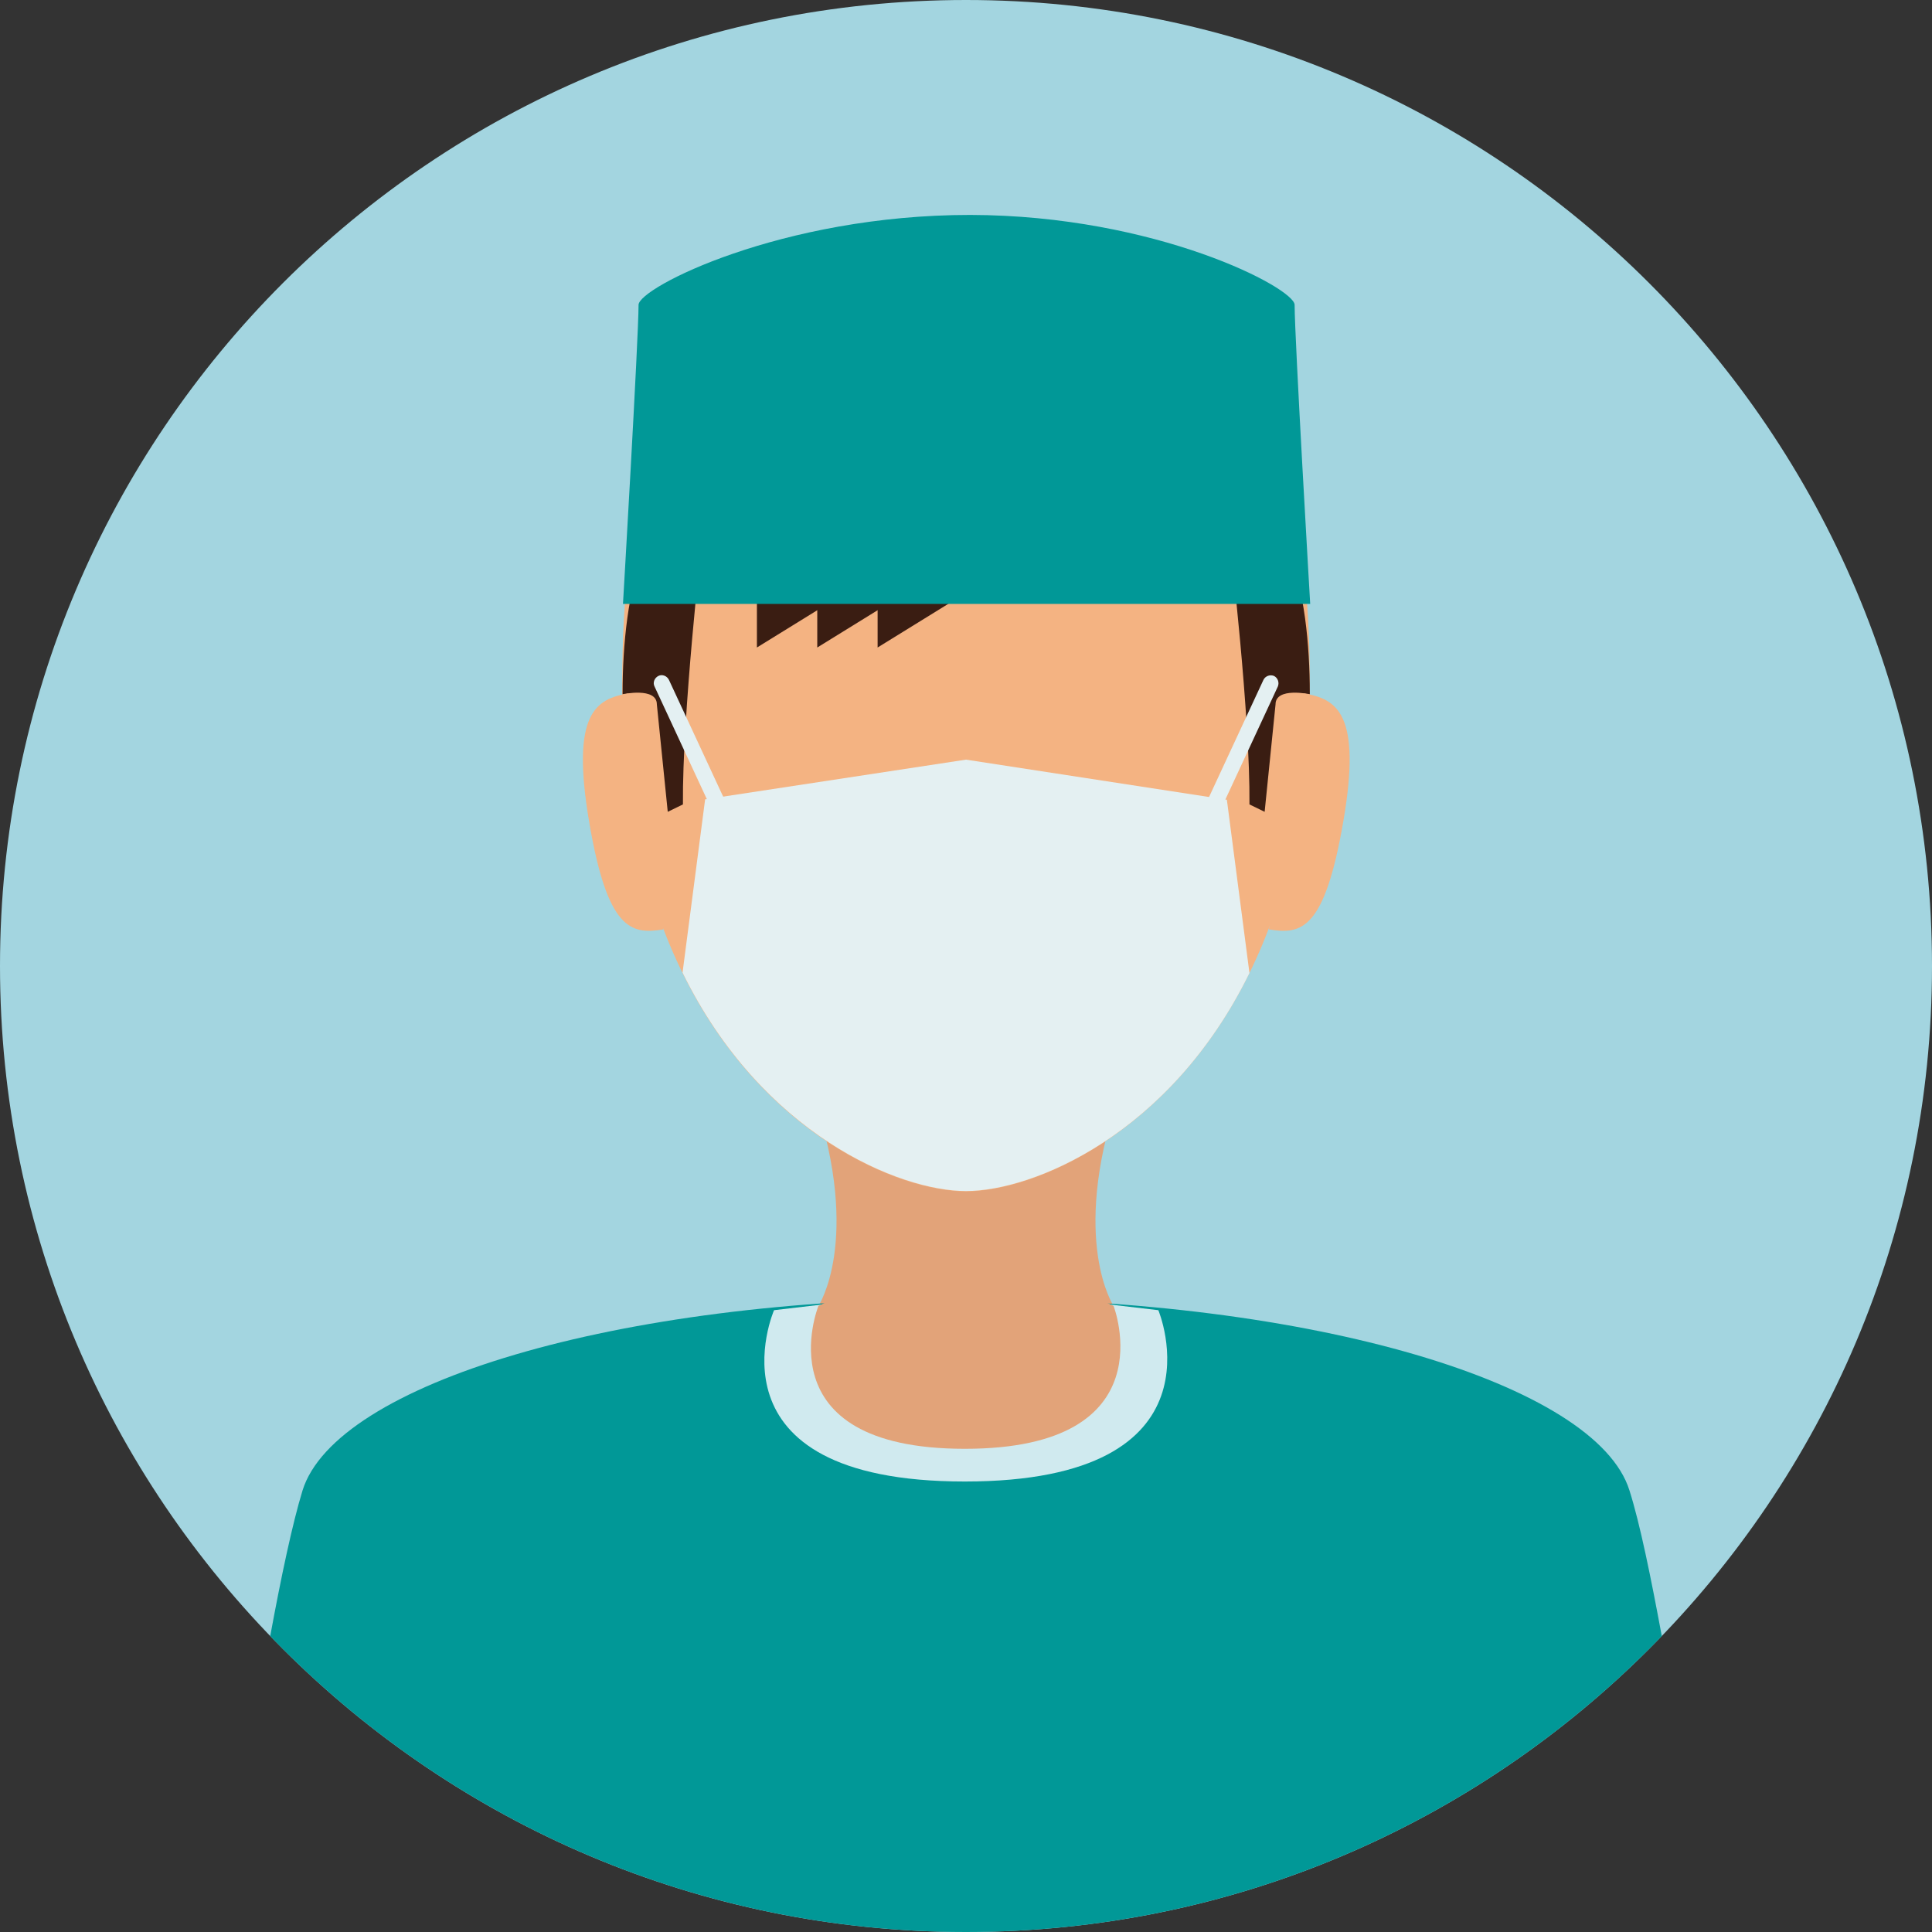 <?xml version="1.0" encoding="iso-8859-1"?>
<!-- Uploaded to: SVG Repo, www.svgrepo.com, Generator: SVG Repo Mixer Tools -->
<svg height="800px" width="800px" version="1.1" id="Layer_1" xmlns="http://www.w3.org/2000/svg" xmlns:xlink="http://www.w3.org/1999/xlink" 
	 viewBox="0 0 496.2 496.2" xml:space="preserve">
<rect x="0" y="0" width="496.2" height="496.2" fill="#333333" stroke="none"/>
<path style="fill:#A3D5E0;" d="M496.2,248.1C496.2,111.1,385.1,0,248.1,0S0,111.1,0,248.1s111.1,248.1,248.1,248.1
	S496.2,385.1,496.2,248.1z"/>
<path style="fill:#E2A379;" d="M287,282.1h-77.8c12.1,36.6,1,53.3,1,53.3l26.9,6.1h22l26.9-6.1C286,335.4,274.9,318.7,287,282.1z"/>
<path style="fill:#019897;" d="M248.1,496.2c70.2,0,133.6-29.2,178.7-76c-2.8-15.1-5.6-28.9-8.3-37.4
	c-8.5-27.3-81.2-49.3-170.8-49.3s-161.5,22-170,49.3c-2.6,8.5-5.5,22.2-8.3,37.4C114.5,467,177.9,496.2,248.1,496.2z"/>
<path style="fill:#D0EAEF;" d="M198.8,336.5c0,0-19.2,44,49,44s49.7-44,49.7-44l-49.4-5.8L198.8,336.5z"/>
<path style="fill:#E2A379;" d="M210.2,335.4c0,0-14.8,36.7,37.6,36.7s38.2-36.7,38.2-36.7L247.8,317L210.2,335.4z"/>
<path style="fill:#F4B382;" d="M336.4,175.2c0-92.4-39.5-113.6-88.3-113.6c-48.7,0-88.3,21.2-88.3,113.6c0,31.3,6.2,55.8,15.5,74.7
	c20.4,41.6,55.7,56.1,72.8,56.1s52.4-14.5,72.8-56.1C330.2,231,336.4,206.5,336.4,175.2z"/>
<g>
	<path style="fill:#3A1D12;" d="M165.5,140.8c-4.2,10.9-5.6,24.4-5.6,37.5c0,0,8.8-1.9,8.8,2.6l2.8,27.6l3.9-1.9
		c-0.2-23,4.9-68,4.9-68L165.5,140.8z"/>
	<path style="fill:#3A1D12;" d="M330.8,140.8c4.2,10.9,5.6,24.4,5.6,37.5c0,0-8.8-1.9-8.8,2.6l-2.8,27.6l-3.9-1.9
		c0.2-23-4.9-66.2-4.9-66.2L330.8,140.8z"/>
	<polygon style="fill:#3A1D12;" points="225.4,136.3 225.4,166.3 276.4,134.8 	"/>
	<polygon style="fill:#3A1D12;" points="209.9,136.3 209.9,166.3 260.9,134.8 	"/>
	<polygon style="fill:#3A1D12;" points="194.4,136.3 194.4,166.3 245.4,134.8 	"/>
</g>
<path style="fill:#019897;" d="M164,78.3c0,8.6-4,76.8-4,76.8h176.5c0,0-4-68.2-4-76.8c0-4.3-35.5-23-83.3-23.1
	C200.7,55.2,164,73.9,164,78.3z"/>
<g>
	<path style="fill:#F4B382;" d="M170.4,238.7c-8.4,1.4-14.4,0.1-19.1-27.7s1.7-31.5,10.1-32.9L170.4,238.7z"/>
	<path style="fill:#F4B382;" d="M325.9,238.7c8.4,1.4,14.3,0.1,19.1-27.7c4.8-27.8-1.7-31.5-10.1-32.9L325.9,238.7z"/>
</g>
<g>
	<path style="fill:#E4F0F2;" d="M311.3,209.8c-0.3,0-0.6-0.1-0.8-0.2c-1-0.5-1.4-1.7-1-2.7l15-32.3c0.5-1,1.7-1.4,2.7-1
		c1,0.5,1.4,1.7,1,2.7l-15,32.3C312.8,209.3,312.1,209.8,311.3,209.8z"/>
	<path style="fill:#E4F0F2;" d="M184.9,209.8c-0.8,0-1.5-0.4-1.8-1.2l-15-32.3c-0.5-1,0-2.2,1-2.7s2.2,0,2.7,1l15,32.3
		c0.5,1,0,2.2-1,2.7C185.4,209.7,185.1,209.8,184.9,209.8z"/>
	<path style="fill:#E4F0F2;" d="M320.9,249.9l-5.8-44.5l-67-10.3l-67,10.2l-5.8,44.5l0,0c20.4,41.6,55.7,56.1,72.8,56.1
		S300.5,291.5,320.9,249.9L320.9,249.9z"/>
</g>
</svg>